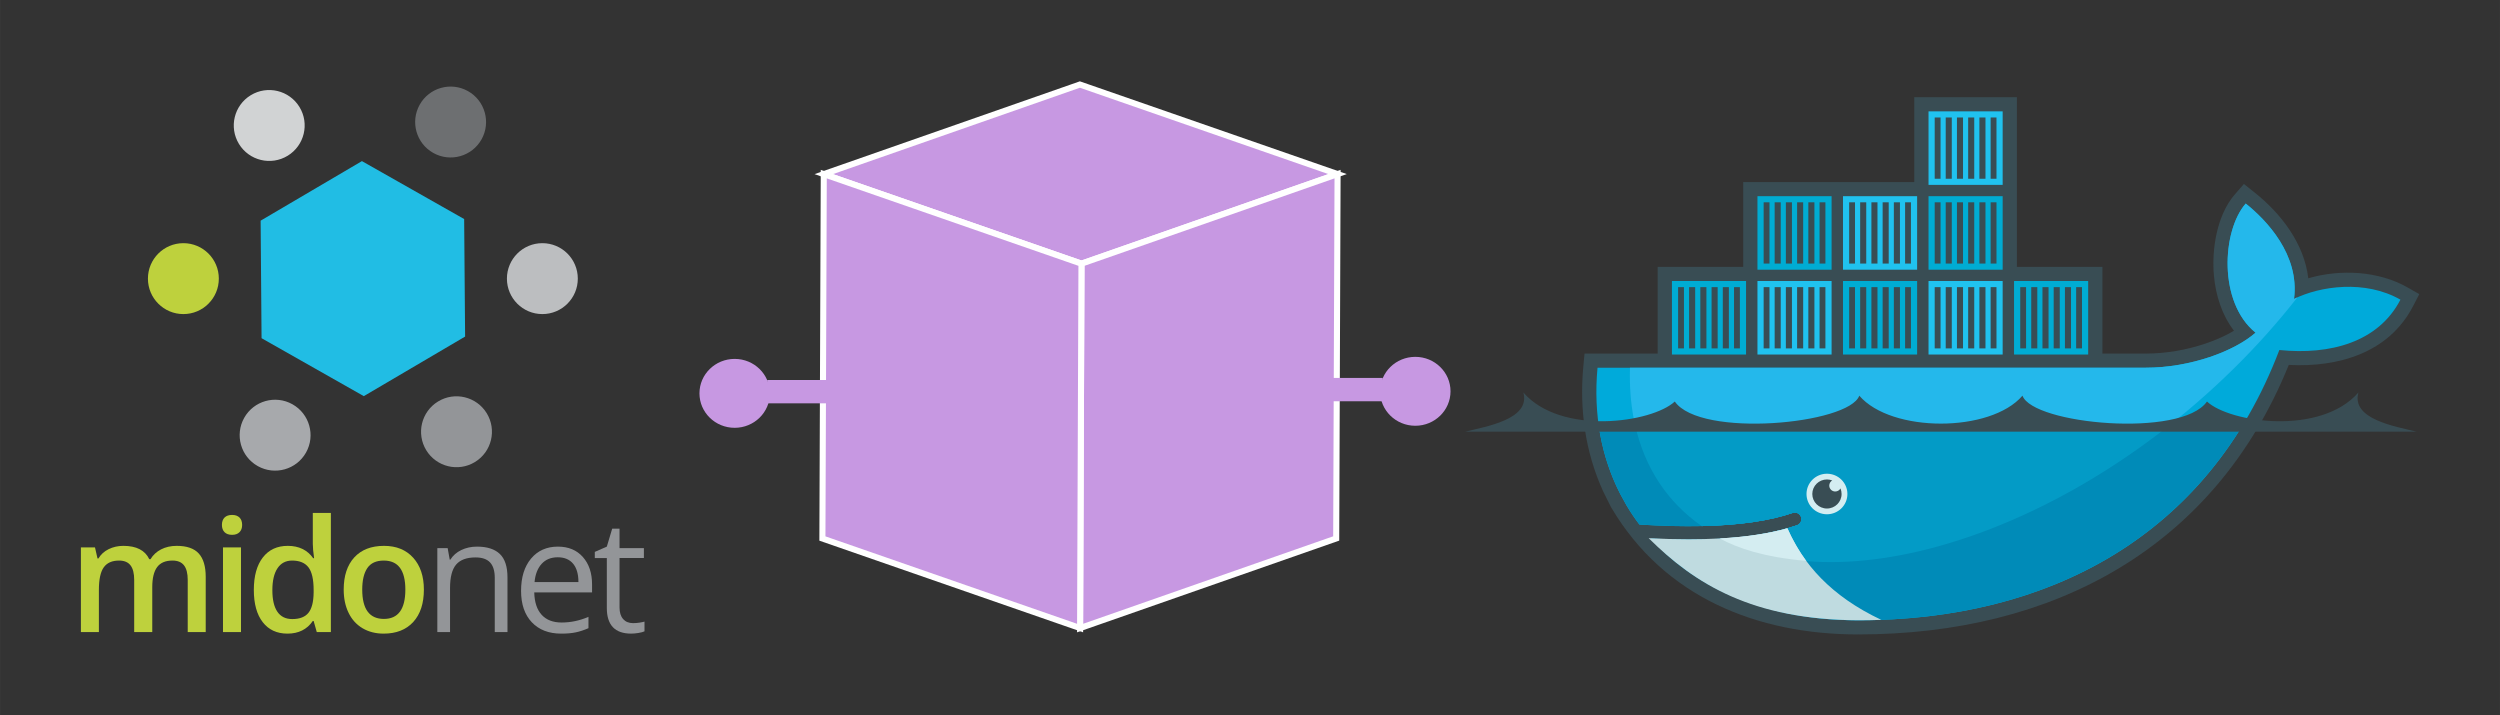<?xml version="1.0" encoding="UTF-8" standalone="no"?>
<!-- Created with Inkscape (http://www.inkscape.org/) -->

<svg
   xmlns:dc="http://purl.org/dc/elements/1.1/"
   xmlns:cc="http://creativecommons.org/ns#"
   xmlns:rdf="http://www.w3.org/1999/02/22-rdf-syntax-ns#"
   xmlns:svg="http://www.w3.org/2000/svg"
   xmlns="http://www.w3.org/2000/svg"
   xmlns:xlink="http://www.w3.org/1999/xlink"
   xmlns:sodipodi="http://sodipodi.sourceforge.net/DTD/sodipodi-0.dtd"
   xmlns:inkscape="http://www.inkscape.org/namespaces/inkscape"
   width="154.351mm"
   height="44.161mm"
   viewBox="0 0 546.912 156.478"
   id="svg21764"
   version="1.1"
   inkscape:version="0.91 r13725"
   sodipodi:docname="all_logos.svg">
  <rect x="0" y="0" width="546.912" height="156.478" fill="#333333" stroke="none"/>
  <defs
     id="defs21766">
    <clipPath
       id="SVGID_2_">
      <use
         height="100%"
         width="100%"
         y="0"
         x="0"
         style="overflow:visible"
         xlink:href="#SVGID_1_"
         overflow="visible"
         id="use5055" />
    </clipPath>
  </defs>
  <sodipodi:namedview
     id="base"
     pagecolor="#ffffff"
     bordercolor="#666666"
     borderopacity="1.0"
     inkscape:pageopacity="0.0"
     inkscape:pageshadow="2"
     inkscape:zoom="1.979899"
     inkscape:cx="443.32044"
     inkscape:cy="-5.4572333"
     inkscape:document-units="px"
     inkscape:current-layer="layer1"
     showgrid="false"
     fit-margin-top="5"
     fit-margin-left="5"
     fit-margin-right="5"
     fit-margin-bottom="5"
     inkscape:window-width="3360"
     inkscape:window-height="1956"
     inkscape:window-x="0"
     inkscape:window-y="64"
     inkscape:window-maximized="1" />
  <g
     inkscape:label="Layer 1"
     inkscape:groupmode="layer"
     id="layer1"
     transform="translate(-74.905,-53.588)">
    <g
       transform="matrix(1.25,0,0,-1.25,83.991,222.239)"
       id="g4332">
      <g
         transform="translate(-13.638,25.222)"
         id="g4323">
        <path
           inkscape:connector-curvature="0"
           id="path22"
           style="fill:#bed13d;fill-opacity:1;fill-rule:nonzero;stroke:none"
           d="m 32.256,60.936 c 0,3.426 2.778,6.205 6.204,6.205 3.427,0 6.204,-2.779 6.204,-6.205 0,-3.429 -2.777,-6.206 -6.204,-6.206 -3.426,0 -6.204,2.777 -6.204,6.206" />
        <path
           inkscape:connector-curvature="0"
           id="path26"
           style="fill:#bcbec0;fill-opacity:1;fill-rule:nonzero;stroke:none"
           d="m 95.084,60.936 c 0,3.426 2.778,6.205 6.203,6.205 3.428,0 6.204,-2.779 6.204,-6.205 0,-3.429 -2.776,-6.206 -6.204,-6.206 -3.425,0 -6.203,2.777 -6.203,6.206" />
        <path
           inkscape:connector-curvature="0"
           id="path30"
           style="fill:#d1d3d4;fill-opacity:1;fill-rule:nonzero;stroke:none"
           d="m 50.248,93.032 c 2.922,1.786 6.741,0.864 8.53,-2.058 1.786,-2.923 0.865,-6.741 -2.057,-8.53 -2.924,-1.788 -6.742,-0.866 -8.531,2.058 -1.786,2.922 -0.866,6.742 2.058,8.53" />
        <path
           inkscape:connector-curvature="0"
           id="path34"
           style="fill:#939598;fill-opacity:1;fill-rule:nonzero;stroke:none"
           d="m 83.024,39.429 c 2.922,1.788 6.742,0.865 8.53,-2.057 1.786,-2.922 0.866,-6.742 -2.057,-8.53 -2.924,-1.788 -6.742,-0.865 -8.53,2.058 -1.786,2.922 -0.867,6.741 2.057,8.529" />
        <path
           inkscape:connector-curvature="0"
           id="path38"
           style="fill:#6d6f71;fill-opacity:1;fill-rule:nonzero;stroke:none"
           d="m 88.265,93.753 c 2.987,-1.673 4.052,-5.457 2.379,-8.444 -1.676,-2.99 -5.457,-4.054 -8.446,-2.379 -2.99,1.676 -4.055,5.456 -2.377,8.447 1.673,2.987 5.455,4.052 8.444,2.376" />
        <path
           inkscape:connector-curvature="0"
           id="path42"
           style="fill:#a7a9ac;fill-opacity:1;fill-rule:nonzero;stroke:none"
           d="m 57.548,38.946 c 2.987,-1.675 4.054,-5.455 2.379,-8.446 -1.676,-2.988 -5.457,-4.052 -8.445,-2.377 -2.99,1.676 -4.054,5.455 -2.379,8.446 1.674,2.988 5.456,4.053 8.445,2.377" />
        <path
           inkscape:connector-curvature="0"
           id="path46"
           style="fill:#21bde4;fill-opacity:1;fill-rule:nonzero;stroke:none"
           d="m 51.979,71.078 17.729,10.424 17.892,-10.141 0.167,-20.567 -17.732,-10.427 -17.892,10.143 -0.164,20.568 z" />
      </g>
      <g
         transform="matrix(0.593,0,0,0.593,-68.196,-3.954)"
         id="g4314">
        <path
           inkscape:connector-curvature="0"
           id="path50"
           style="fill:#bed13d;fill-opacity:1;fill-rule:nonzero;stroke:none"
           d="m 147.678,47.636 -5.334,0 0,15.417 c 0,1.912 -0.361,3.34 -1.085,4.282 -0.723,0.941 -1.853,1.414 -3.391,1.414 -2.047,0 -3.55,-0.667 -4.508,-2.001 -0.956,-1.334 -1.436,-3.553 -1.436,-6.657 l 0,-12.455 -5.309,0 0,25 4.158,0 0.744,-3.277 0.273,0 c 0.692,1.189 1.699,2.108 3.016,2.757 1.319,0.648 2.769,0.972 4.351,0.972 3.843,0 6.389,-1.312 7.639,-3.933 l 0.361,0 c 0.741,1.236 1.78,2.199 3.121,2.894 1.341,0.692 2.877,1.039 4.61,1.039 2.984,0 5.157,-0.754 6.52,-2.261 1.365,-1.506 2.046,-3.805 2.046,-6.895 l 0,-16.296 -5.311,0 0,15.417 c 0,1.912 -0.365,3.34 -1.096,4.282 -0.73,0.941 -1.864,1.414 -3.401,1.414 -2.065,0 -3.575,-0.644 -4.532,-1.934 -0.957,-1.287 -1.436,-3.266 -1.436,-5.932 l 0,-13.247 z" />
        <path
           d="m 173.863,47.637 -5.31,0 0,25 5.31,0 0,-25 z m -5.628,31.622 c 0,0.949 0.26,1.68 0.779,2.192 0.522,0.512 1.264,0.767 2.229,0.767 0.934,0 1.66,-0.255 2.18,-0.767 0.52,-0.512 0.78,-1.243 0.78,-2.192 0,-0.904 -0.26,-1.617 -0.78,-2.137 -0.52,-0.519 -1.246,-0.779 -2.18,-0.779 -0.965,0 -1.707,0.26 -2.229,0.779 -0.519,0.52 -0.779,1.233 -0.779,2.137"
           style="fill:#bed13d;fill-opacity:1;fill-rule:nonzero;stroke:none"
           id="path52"
           inkscape:connector-curvature="0" />
        <path
           inkscape:connector-curvature="0"
           id="path56"
           style="fill:#bed13d;fill-opacity:1;fill-rule:nonzero;stroke:none"
           d="m 188.998,51.481 c 2.187,0 3.773,0.61 4.771,1.839 0.994,1.228 1.505,3.224 1.535,5.978 l 0,0.749 c 0,3.148 -0.512,5.387 -1.535,6.712 -1.026,1.326 -2.629,1.99 -4.817,1.99 -1.867,0 -3.308,-0.758 -4.314,-2.271 -1.011,-1.516 -1.515,-3.676 -1.515,-6.477 0,-2.774 0.488,-4.885 1.469,-6.339 0.978,-1.454 2.447,-2.181 4.406,-2.181 m -1.424,-4.296 c -3.119,0 -5.553,1.131 -7.301,3.391 -1.748,2.26 -2.621,5.43 -2.621,9.515 0,4.1 0.886,7.291 2.657,9.573 1.769,2.283 4.222,3.424 7.358,3.424 3.282,0 5.784,-1.214 7.503,-3.638 l 0.269,0 c -0.254,1.792 -0.381,3.209 -0.381,4.248 l 0,9.109 5.333,0 0,-35.171 -4.161,0 -0.926,3.279 -0.246,0 c -1.705,-2.487 -4.2,-3.73 -7.484,-3.73" />
        <path
           inkscape:connector-curvature="0"
           id="path60"
           style="fill:#bed13d;fill-opacity:1;fill-rule:nonzero;stroke:none"
           d="m 209.647,60.182 c 0,-5.771 2.133,-8.657 6.396,-8.657 4.218,0 6.329,2.886 6.329,8.657 0,5.709 -2.124,8.567 -6.373,8.567 -2.233,0 -3.847,-0.738 -4.848,-2.216 -1.004,-1.477 -1.504,-3.593 -1.504,-6.351 m 18.193,0 c 0,-4.085 -1.047,-7.271 -3.14,-9.563 -2.096,-2.29 -5.011,-3.434 -8.746,-3.434 -2.337,0 -4.403,0.527 -6.195,1.581 -1.793,1.054 -3.173,2.569 -4.134,4.543 -0.965,1.974 -1.448,4.268 -1.448,6.873 0,4.052 1.039,7.218 3.118,9.493 2.081,2.275 5.01,3.413 8.792,3.413 3.618,0 6.481,-1.165 8.59,-3.492 2.109,-2.329 3.163,-5.467 3.163,-9.414" />
        <path
           inkscape:connector-curvature="0"
           id="path64"
           style="fill:#939598;fill-opacity:1;fill-rule:nonzero;stroke:none"
           d="m 248.76,47.636 0,16.027 c 0,2.017 -0.46,3.526 -1.377,4.52 -0.92,0.995 -2.358,1.492 -4.317,1.492 -2.591,0 -4.492,-0.702 -5.697,-2.102 -1.206,-1.401 -1.806,-3.715 -1.806,-6.941 l 0,-12.996 -3.753,0 0,24.772 3.052,0 0.61,-3.389 0.18,0 c 0.767,1.219 1.845,2.166 3.231,2.837 1.388,0.67 2.933,1.006 4.636,1.006 2.98,0 5.226,-0.719 6.733,-2.158 1.506,-1.44 2.261,-3.742 2.261,-6.906 l 0,-16.162 -3.753,0 z" />
        <path
           inkscape:connector-curvature="0"
           id="path68"
           style="fill:#939598;fill-opacity:1;fill-rule:nonzero;stroke:none"
           d="m 267.352,69.719 c -1.989,0 -3.573,-0.646 -4.758,-1.942 -1.181,-1.296 -1.881,-3.089 -2.092,-5.38 l 12.953,0 c 0,2.365 -0.528,4.178 -1.582,5.436 -1.055,1.257 -2.562,1.886 -4.521,1.886 m 1.019,-22.534 c -3.664,0 -6.551,1.117 -8.668,3.344 -2.119,2.232 -3.177,5.328 -3.177,9.291 0,3.993 0.982,7.166 2.948,9.516 1.969,2.35 4.608,3.527 7.924,3.527 3.103,0 5.558,-1.021 7.368,-3.064 1.81,-2.042 2.711,-4.735 2.711,-8.08 l 0,-2.373 -17.063,0 c 0.076,-2.908 0.808,-5.117 2.204,-6.622 1.392,-1.508 3.355,-2.26 5.886,-2.26 2.667,0 5.304,0.555 7.911,1.672 l 0,-3.344 c -1.326,-0.574 -2.582,-0.985 -3.761,-1.233 -1.185,-0.25 -2.613,-0.374 -4.283,-0.374" />
        <path
           inkscape:connector-curvature="0"
           id="path72"
           style="fill:#939598;fill-opacity:1;fill-rule:nonzero;stroke:none"
           d="m 289.563,50.282 c 0.662,0 1.303,0.047 1.921,0.146 0.616,0.097 1.107,0.2 1.47,0.304 l 0,-2.867 c -0.409,-0.196 -1.007,-0.359 -1.797,-0.487 -0.793,-0.127 -1.503,-0.193 -2.139,-0.193 -4.789,0 -7.185,2.523 -7.185,7.571 l 0,14.737 -3.548,0 0,1.809 3.548,1.561 1.583,5.288 2.168,0 0,-5.743 7.188,0 0,-2.915 -7.188,0 0,-14.577 c 0,-1.494 0.355,-2.639 1.061,-3.435 0.71,-0.8 1.682,-1.199 2.918,-1.199" />
      </g>
    </g>
    <g
       transform="matrix(0.289,0,0,0.289,204.414,-14.555)"
       inkscape:label="Layer 1"
       id="layer1-8-6">
      <g
         id="g7616-4-7"
         transform="translate(-122,44)">
        <g
           style="fill:#c798e2;fill-opacity:1"
           transform="matrix(1.148,0,0,1.148,87.661,133.311)"
           id="g6888-8-0">
          <g
             style="fill:#c798e2;fill-opacity:1"
             id="g6890-2-5"
             enable-background="new    ">
            <g
               style="fill:#c798e2;fill-opacity:1"
               id="g6892-8-8">
              <polygon
                 id="polygon6894-8-7"
                 points="351.604,106.679 521.525,165.729 352.659,224.801 182.733,165.755 "
                 stroke-miterlimit="10"
                 style="fill:#c798e2;fill-opacity:1;stroke:#ffffff;stroke-width:4;stroke-miterlimit:10" />
            </g>
            <g
               style="fill:#c798e2;fill-opacity:1"
               id="g6896-6-9">
              <polygon
                 id="polygon6898-9-6"
                 points="352.659,224.801 521.525,165.729 520.626,405.996 351.754,465.079 "
                 stroke-miterlimit="10"
                 style="fill:#c798e2;fill-opacity:1;stroke:#ffffff;stroke-width:4;stroke-miterlimit:10" />
            </g>
            <g
               style="fill:#c798e2;fill-opacity:1"
               id="g6900-5-5">
              <polygon
                 id="polygon6902-5-2"
                 points="182.733,165.755 352.659,224.801 351.754,465.079 181.833,406.029 "
                 stroke-miterlimit="10"
                 style="fill:#c798e2;fill-opacity:1;stroke:#ffffff;stroke-width:4;stroke-miterlimit:10" />
            </g>
          </g>
        </g>
        <g
           transform="matrix(5.328,0,0,5.328,-880.167,-1005.547)"
           id="g7569-2-9">
          <g
             id="g7554-67-4">
            <ellipse
               ry="4.895"
               rx="5.003"
               cy="280.321"
               cx="305.065"
               id="path7550-6-3"
               style="opacity:1;fill:#c798e2;fill-opacity:1;stroke:none;stroke-width:1;stroke-miterlimit:4;stroke-dasharray:none;stroke-opacity:1" />
            <path
               sodipodi:nodetypes="ccccc"
               inkscape:connector-curvature="0"
               id="path7552-5-3"
               d="m 300.375,281.737 -9.062,0 0,-3.312 9.125,0 z"
               style="fill:#c798e2;fill-opacity:1;fill-rule:evenodd;stroke:none;stroke-width:1px;stroke-linecap:butt;stroke-linejoin:miter;stroke-opacity:1" />
          </g>
        </g>
        <g
           id="g7554-6-7-4"
           transform="matrix(-5.328,0,0,5.328,1855.374,-1003.997)">
          <ellipse
             style="opacity:1;fill:#c798e2;fill-opacity:1;stroke:none;stroke-width:1;stroke-miterlimit:4;stroke-dasharray:none;stroke-opacity:1"
             id="path7550-5-7-7"
             cx="305.065"
             cy="280.321"
             rx="5.003"
             ry="4.895" />
          <path
             style="fill:#c798e2;fill-opacity:1;fill-rule:evenodd;stroke:none;stroke-width:1px;stroke-linecap:butt;stroke-linejoin:miter;stroke-opacity:1"
             d="m 300.375,281.737 -9.062,0 0,-3.312 9.125,0 z"
             id="path7552-2-8-0"
             inkscape:connector-curvature="0"
             sodipodi:nodetypes="ccccc" />
        </g>
      </g>
    </g>
    <g
       transform="matrix(0.731,0,0,0.731,394.314,74.298)"
       id="g5049">
      <defs
         id="defs5051">
        <rect
           id="SVGID_1_"
           x="-56.164"
           y="-56.234"
           width="800"
           height="275" />
      </defs>
      <clipPath
         id="clipPath5192">
        <use
           height="100%"
           width="100%"
           y="0"
           x="0"
           style="overflow:visible"
           xlink:href="#SVGID_1_"
           overflow="visible"
           id="use5194" />
      </clipPath>
      <path
         style="clip-rule:evenodd;fill:#394d54;fill-rule:evenodd"
         inkscape:connector-curvature="0"
         clip-path="url(#SVGID_2_)"
         d="m 166.65,51.535 25.594,0 0,25.951 12.948,0 c 5.976,0 12.121,-1.056 17.783,-2.96 2.781,-0.933 5.899,-2.234 8.646,-3.87 -3.614,-4.68 -5.458,-10.588 -6.002,-16.41 -0.735,-7.92 0.871,-18.232 6.279,-24.43 l 2.69,-3.087 3.206,2.558 c 8.074,6.434 14.861,15.418 16.057,25.664 9.723,-2.834 21.132,-2.164 29.704,2.739 l 3.512,2.01 -1.851,3.582 c -7.245,14.023 -22.392,18.371 -37.204,17.6 -22.161,54.74 -70.408,80.656 -128.908,80.656 -30.225,0 -57.954,-11.205 -73.743,-37.792 l -0.26,-0.439 -2.299,-4.64 C 37.465,106.96 35.691,94.135 36.895,81.323 l 0.359,-3.837 21.89,0 0,-25.951 25.595,0 0,-25.381 51.192,0 0,-25.388 30.719,0 0,50.769 z"
         id="path5057" />
      <path
         style="fill:#00aada"
         inkscape:connector-curvature="0"
         clip-path="url(#SVGID_2_)"
         d="m 249.582,61.137 c 1.716,-13.23 -8.266,-23.621 -14.459,-28.552 -7.135,8.178 -8.244,29.614 2.948,38.64 -6.245,5.502 -19.404,10.49 -32.879,10.49 l -164.05,0 c -1.31,13.949 1.161,26.796 6.801,37.796 l 1.866,3.384 c 1.181,1.991 2.472,3.911 3.869,5.756 6.744,0.43 12.962,0.576 18.649,0.456 l 0.003,0 c 11.178,-0.248 20.301,-1.555 27.217,-3.935 1.031,-0.354 2.148,0.19 2.505,1.209 0.358,1.018 -0.187,2.134 -1.214,2.484 -0.918,0.317 -1.879,0.609 -2.869,0.896 l -0.005,0 c -5.443,1.541 -11.281,2.579 -18.811,3.036 0.444,0.009 -0.464,0.068 -0.468,0.068 -0.256,0.018 -0.578,0.052 -0.836,0.065 -2.965,0.168 -6.163,0.203 -9.434,0.203 -3.579,0 -7.103,-0.069 -11.041,-0.269 l -0.101,0.065 c 13.671,15.238 35.041,24.373 61.831,24.373 56.696,0 104.788,-24.922 126.081,-80.883 15.109,1.538 29.631,-2.28 36.238,-15.068 C 270.9,55.333 257.37,57.253 249.582,61.137"
         id="path5059" />
      <path
         style="fill:#24b8eb"
         inkscape:connector-curvature="0"
         clip-path="url(#SVGID_2_)"
         d="m 249.582,61.137 c 1.716,-13.23 -8.266,-23.621 -14.459,-28.552 -7.135,8.178 -8.244,29.614 2.948,38.64 -6.245,5.502 -19.404,10.49 -32.879,10.49 l -154.336,0 c -0.671,21.362 7.324,37.582 21.47,47.392 l 0.003,0 c 11.178,-0.248 20.301,-1.555 27.217,-3.935 1.031,-0.354 2.148,0.19 2.505,1.209 0.358,1.018 -0.187,2.134 -1.214,2.484 -0.918,0.317 -1.879,0.609 -2.869,0.896 l -0.005,0 c -5.443,1.541 -11.78,2.71 -19.312,3.17 -0.006,0 -0.183,-0.172 -0.183,-0.172 19.293,9.813 47.271,9.78 79.351,-2.438 35.966,-13.703 69.435,-39.812 92.786,-69.671 -0.349,0.162 -0.693,0.319 -1.023,0.487"
         id="path5061" />
      <path
         style="fill:#008bb8"
         inkscape:connector-curvature="0"
         clip-path="url(#SVGID_2_)"
         d="m 41.451,98.665 c 1.017,7.476 3.222,14.473 6.492,20.847 l 1.866,3.383 c 1.181,1.992 2.472,3.912 3.869,5.757 6.744,0.43 12.962,0.576 18.652,0.456 11.178,-0.248 20.301,-1.555 27.217,-3.935 1.03,-0.354 2.148,0.19 2.505,1.209 0.358,1.018 -0.187,2.134 -1.214,2.485 -0.918,0.316 -1.879,0.608 -2.869,0.895 l -0.005,0 c -5.443,1.541 -11.749,2.645 -19.28,3.105 -0.255,0.017 -0.707,0.02 -0.969,0.032 -2.961,0.166 -6.13,0.268 -9.399,0.268 -3.578,0 -7.237,-0.067 -11.176,-0.268 13.67,15.238 35.174,24.405 61.964,24.405 48.54,0 90.765,-18.27 115.276,-58.64 l -192.929,0 z"
         id="path5063" />
      <path
         style="fill:#039bc6"
         inkscape:connector-curvature="0"
         clip-path="url(#SVGID_2_)"
         d="m 52.334,98.665 c 2.901,13.124 9.875,23.422 19.996,30.442 11.178,-0.248 20.301,-1.555 27.217,-3.935 1.03,-0.354 2.147,0.19 2.504,1.209 0.359,1.018 -0.187,2.134 -1.213,2.485 -0.918,0.316 -1.879,0.608 -2.869,0.895 l -0.005,0 c -5.443,1.541 -11.882,2.645 -19.413,3.105 19.293,9.815 47.191,9.673 79.269,-2.545 19.402,-7.396 38.076,-18.399 54.833,-31.657 l -160.319,0 z"
         id="path5065" />
      <path
         style="clip-rule:evenodd;fill:#00acd3;fill-rule:evenodd"
         inkscape:connector-curvature="0"
         clip-path="url(#SVGID_2_)"
         d="m 81.991,57.6 1.754,0 0,18.336 -1.754,0 0,-18.336 z m -3.361,0 1.821,0 0,18.336 -1.821,0 0,-18.336 z m -3.36,0 1.823,0 0,18.336 -1.823,0 0,-18.336 z m -3.362,0 1.821,0 0,18.336 -1.821,0 0,-18.336 z m -3.363,0 1.822,0 0,18.336 -1.822,0 0,-18.336 z m -3.29,0 1.752,0 0,18.336 -1.752,0 0,-18.336 z m -1.845,-1.835 22.182,0 0,22.002 -22.182,0 0,-22.002 z"
         id="path5067" />
      <path
         style="clip-rule:evenodd;fill:#00acd3;fill-rule:evenodd"
         inkscape:connector-curvature="0"
         clip-path="url(#SVGID_2_)"
         d="m 107.589,32.214 1.753,0 0,18.334 -1.753,0 0,-18.334 z m -3.359,0 1.821,0 0,18.334 -1.821,0 0,-18.334 z m -3.362,0 1.819,0 0,18.334 -1.819,0 0,-18.334 z m -3.366,0 1.823,0 0,18.334 -1.823,0 0,-18.334 z m -3.355,0 1.82,0 0,18.334 -1.82,0 0,-18.334 z m -3.293,0 1.75,0 0,18.334 -1.75,0 0,-18.334 z m -1.851,-1.833 22.186,0 0,22.001 -22.186,0 0,-22.001 z"
         id="path5069" />
      <path
         style="clip-rule:evenodd;fill:#20c2ef;fill-rule:evenodd"
         inkscape:connector-curvature="0"
         clip-path="url(#SVGID_2_)"
         d="m 107.589,57.6 1.753,0 0,18.336 -1.753,0 0,-18.336 z m -3.359,0 1.821,0 0,18.336 -1.821,0 0,-18.336 z m -3.362,0 1.819,0 0,18.336 -1.819,0 0,-18.336 z m -3.366,0 1.823,0 0,18.336 -1.823,0 0,-18.336 z m -3.355,0 1.82,0 0,18.336 -1.82,0 0,-18.336 z m -3.293,0 1.75,0 0,18.336 -1.75,0 0,-18.336 z m -1.851,-1.835 22.186,0 0,22.002 -22.186,0 0,-22.002 z"
         id="path5071" />
      <path
         style="clip-rule:evenodd;fill:#00acd3;fill-rule:evenodd"
         inkscape:connector-curvature="0"
         clip-path="url(#SVGID_2_)"
         d="m 133.188,57.6 1.751,0 0,18.336 -1.751,0 0,-18.336 z m -3.364,0 1.823,0 0,18.336 -1.823,0 0,-18.336 z m -3.358,0 1.82,0 0,18.336 -1.82,0 0,-18.336 z m -3.361,0 1.82,0 0,18.336 -1.82,0 0,-18.336 z m -3.364,0 1.821,0 0,18.336 -1.821,0 0,-18.336 z m -3.292,0 1.752,0 0,18.336 -1.752,0 0,-18.336 z m -1.845,-1.835 22.185,0 0,22.002 -22.185,0 0,-22.002 z"
         id="path5073" />
      <path
         style="clip-rule:evenodd;fill:#20c2ef;fill-rule:evenodd"
         inkscape:connector-curvature="0"
         clip-path="url(#SVGID_2_)"
         d="m 133.188,32.214 1.751,0 0,18.334 -1.751,0 0,-18.334 z m -3.364,0 1.823,0 0,18.334 -1.823,0 0,-18.334 z m -3.358,0 1.82,0 0,18.334 -1.82,0 0,-18.334 z m -3.361,0 1.82,0 0,18.334 -1.82,0 0,-18.334 z m -3.364,0 1.821,0 0,18.334 -1.821,0 0,-18.334 z m -3.292,0 1.752,0 0,18.334 -1.752,0 0,-18.334 z m -1.845,-1.833 22.185,0 0,22.001 -22.185,0 0,-22.001 z"
         id="path5075" />
      <path
         style="clip-rule:evenodd;fill:#20c2ef;fill-rule:evenodd"
         inkscape:connector-curvature="0"
         clip-path="url(#SVGID_2_)"
         d="m 158.786,57.6 1.754,0 0,18.336 -1.754,0 0,-18.336 z m -3.362,0 1.822,0 0,18.336 -1.822,0 0,-18.336 z m -3.361,0 1.82,0 0,18.336 -1.82,0 0,-18.336 z m -3.36,0 1.82,0 0,18.336 -1.82,0 0,-18.336 z m -3.362,0 1.821,0 0,18.336 -1.821,0 0,-18.336 z m -3.294,0 1.753,0 0,18.336 -1.753,0 0,-18.336 z m -1.847,-1.835 22.185,0 0,22.002 -22.185,0 0,-22.002 z"
         id="path5077" />
      <path
         style="clip-rule:evenodd;fill:#00acd3;fill-rule:evenodd"
         inkscape:connector-curvature="0"
         clip-path="url(#SVGID_2_)"
         d="m 158.786,32.214 1.754,0 0,18.334 -1.754,0 0,-18.334 z m -3.362,0 1.822,0 0,18.334 -1.822,0 0,-18.334 z m -3.361,0 1.82,0 0,18.334 -1.82,0 0,-18.334 z m -3.36,0 1.82,0 0,18.334 -1.82,0 0,-18.334 z m -3.362,0 1.821,0 0,18.334 -1.821,0 0,-18.334 z m -3.294,0 1.753,0 0,18.334 -1.753,0 0,-18.334 z m -1.847,-1.833 22.185,0 0,22.001 -22.185,0 0,-22.001 z"
         id="path5079" />
      <path
         style="clip-rule:evenodd;fill:#20c2ef;fill-rule:evenodd"
         inkscape:connector-curvature="0"
         clip-path="url(#SVGID_2_)"
         d="m 158.786,6.827 1.754,0 0,18.337 -1.754,0 0,-18.337 z m -3.362,0 1.822,0 0,18.337 -1.822,0 0,-18.337 z m -3.361,0 1.82,0 0,18.337 -1.82,0 0,-18.337 z m -3.36,0 1.82,0 0,18.337 -1.82,0 0,-18.337 z m -3.362,0 1.821,0 0,18.337 -1.821,0 0,-18.337 z m -3.294,0 1.753,0 0,18.337 -1.753,0 0,-18.337 z m -1.847,-1.832 22.185,0 0,22.001 -22.185,0 0,-22.001 z"
         id="path5081" />
      <path
         style="clip-rule:evenodd;fill:#00acd3;fill-rule:evenodd"
         inkscape:connector-curvature="0"
         clip-path="url(#SVGID_2_)"
         d="m 184.381,57.6 1.751,0 0,18.336 -1.751,0 0,-18.336 z m -3.36,0 1.82,0 0,18.336 -1.82,0 0,-18.336 z m -3.364,0 1.821,0 0,18.336 -1.821,0 0,-18.336 z m -3.359,0 1.821,0 0,18.336 -1.821,0 0,-18.336 z m -3.36,0 1.818,0 0,18.336 -1.818,0 0,-18.336 z m -3.292,0 1.749,0 0,18.336 -1.749,0 0,-18.336 z m -1.85,-1.835 22.182,0 0,22.002 -22.182,0 0,-22.002 z"
         id="path5083" />
      <path
         style="clip-rule:evenodd;fill:#d4edf1;fill-rule:evenodd"
         inkscape:connector-curvature="0"
         clip-path="url(#SVGID_2_)"
         d="m 109.802,113.439 c 3.38,0 6.122,2.717 6.122,6.066 0,3.355 -2.742,6.07 -6.122,6.07 -3.382,0 -6.12,-2.715 -6.12,-6.07 0,-3.349 2.738,-6.066 6.12,-6.066"
         id="path5085" />
      <path
         style="clip-rule:evenodd;fill:#394d54;fill-rule:evenodd"
         inkscape:connector-curvature="0"
         clip-path="url(#SVGID_2_)"
         d="m 109.802,115.156 c 0.559,0 1.092,0.109 1.583,0.297 -0.531,0.306 -0.892,0.881 -0.892,1.536 0,0.979 0.8,1.773 1.789,1.773 0.677,0 1.265,-0.37 1.567,-0.924 0.216,0.515 0.333,1.075 0.333,1.667 0,2.401 -1.961,4.35 -4.38,4.35 -2.421,0 -4.385,-1.948 -4.385,-4.35 0,-2.398 1.964,-4.349 4.385,-4.349"
         id="path5087" />
      <path
         style="clip-rule:evenodd;fill:#394d54;fill-rule:evenodd"
         inkscape:connector-curvature="0"
         clip-path="url(#SVGID_2_)"
         d="m 1.548,100.859 134.064,0 16.579,0 134.06,0 c -6.202,-1.561 -19.616,-3.665 -17.402,-11.723 -11.272,12.937 -38.458,9.075 -45.318,2.697 -7.637,10.989 -52.114,6.812 -55.214,-1.75 -9.577,11.147 -39.256,11.147 -48.836,0 -3.103,8.562 -47.574,12.739 -55.214,1.75 -6.863,6.378 -34.045,10.239 -45.316,-2.697 2.211,8.058 -11.203,10.162 -17.403,11.723"
         id="path5089" />
      <path
         style="fill:#bfdbe0"
         inkscape:connector-curvature="0"
         clip-path="url(#SVGID_2_)"
         d="m 126.072,157.175 c -15.157,-7.134 -23.478,-16.826 -28.108,-27.414 -5.629,1.594 -12.396,2.611 -20.26,3.05 -2.964,0.167 -6.077,0.247 -9.347,0.247 -3.771,0 -7.743,-0.111 -11.91,-0.329 13.898,13.777 30.995,24.384 62.657,24.575 2.335,0 4.659,-0.042 6.968,-0.129"
         id="path5091" />
      <path
         style="fill:#d4edf1"
         inkscape:connector-curvature="0"
         clip-path="url(#SVGID_2_)"
         d="m 103.595,139.528 c -2.098,-2.822 -4.13,-6.37 -5.626,-9.767 -5.634,1.594 -12.401,2.611 -20.265,3.05 5.4,2.908 13.128,5.601 25.891,6.717"
         id="path5093" />
    </g>
  </g>
</svg>
